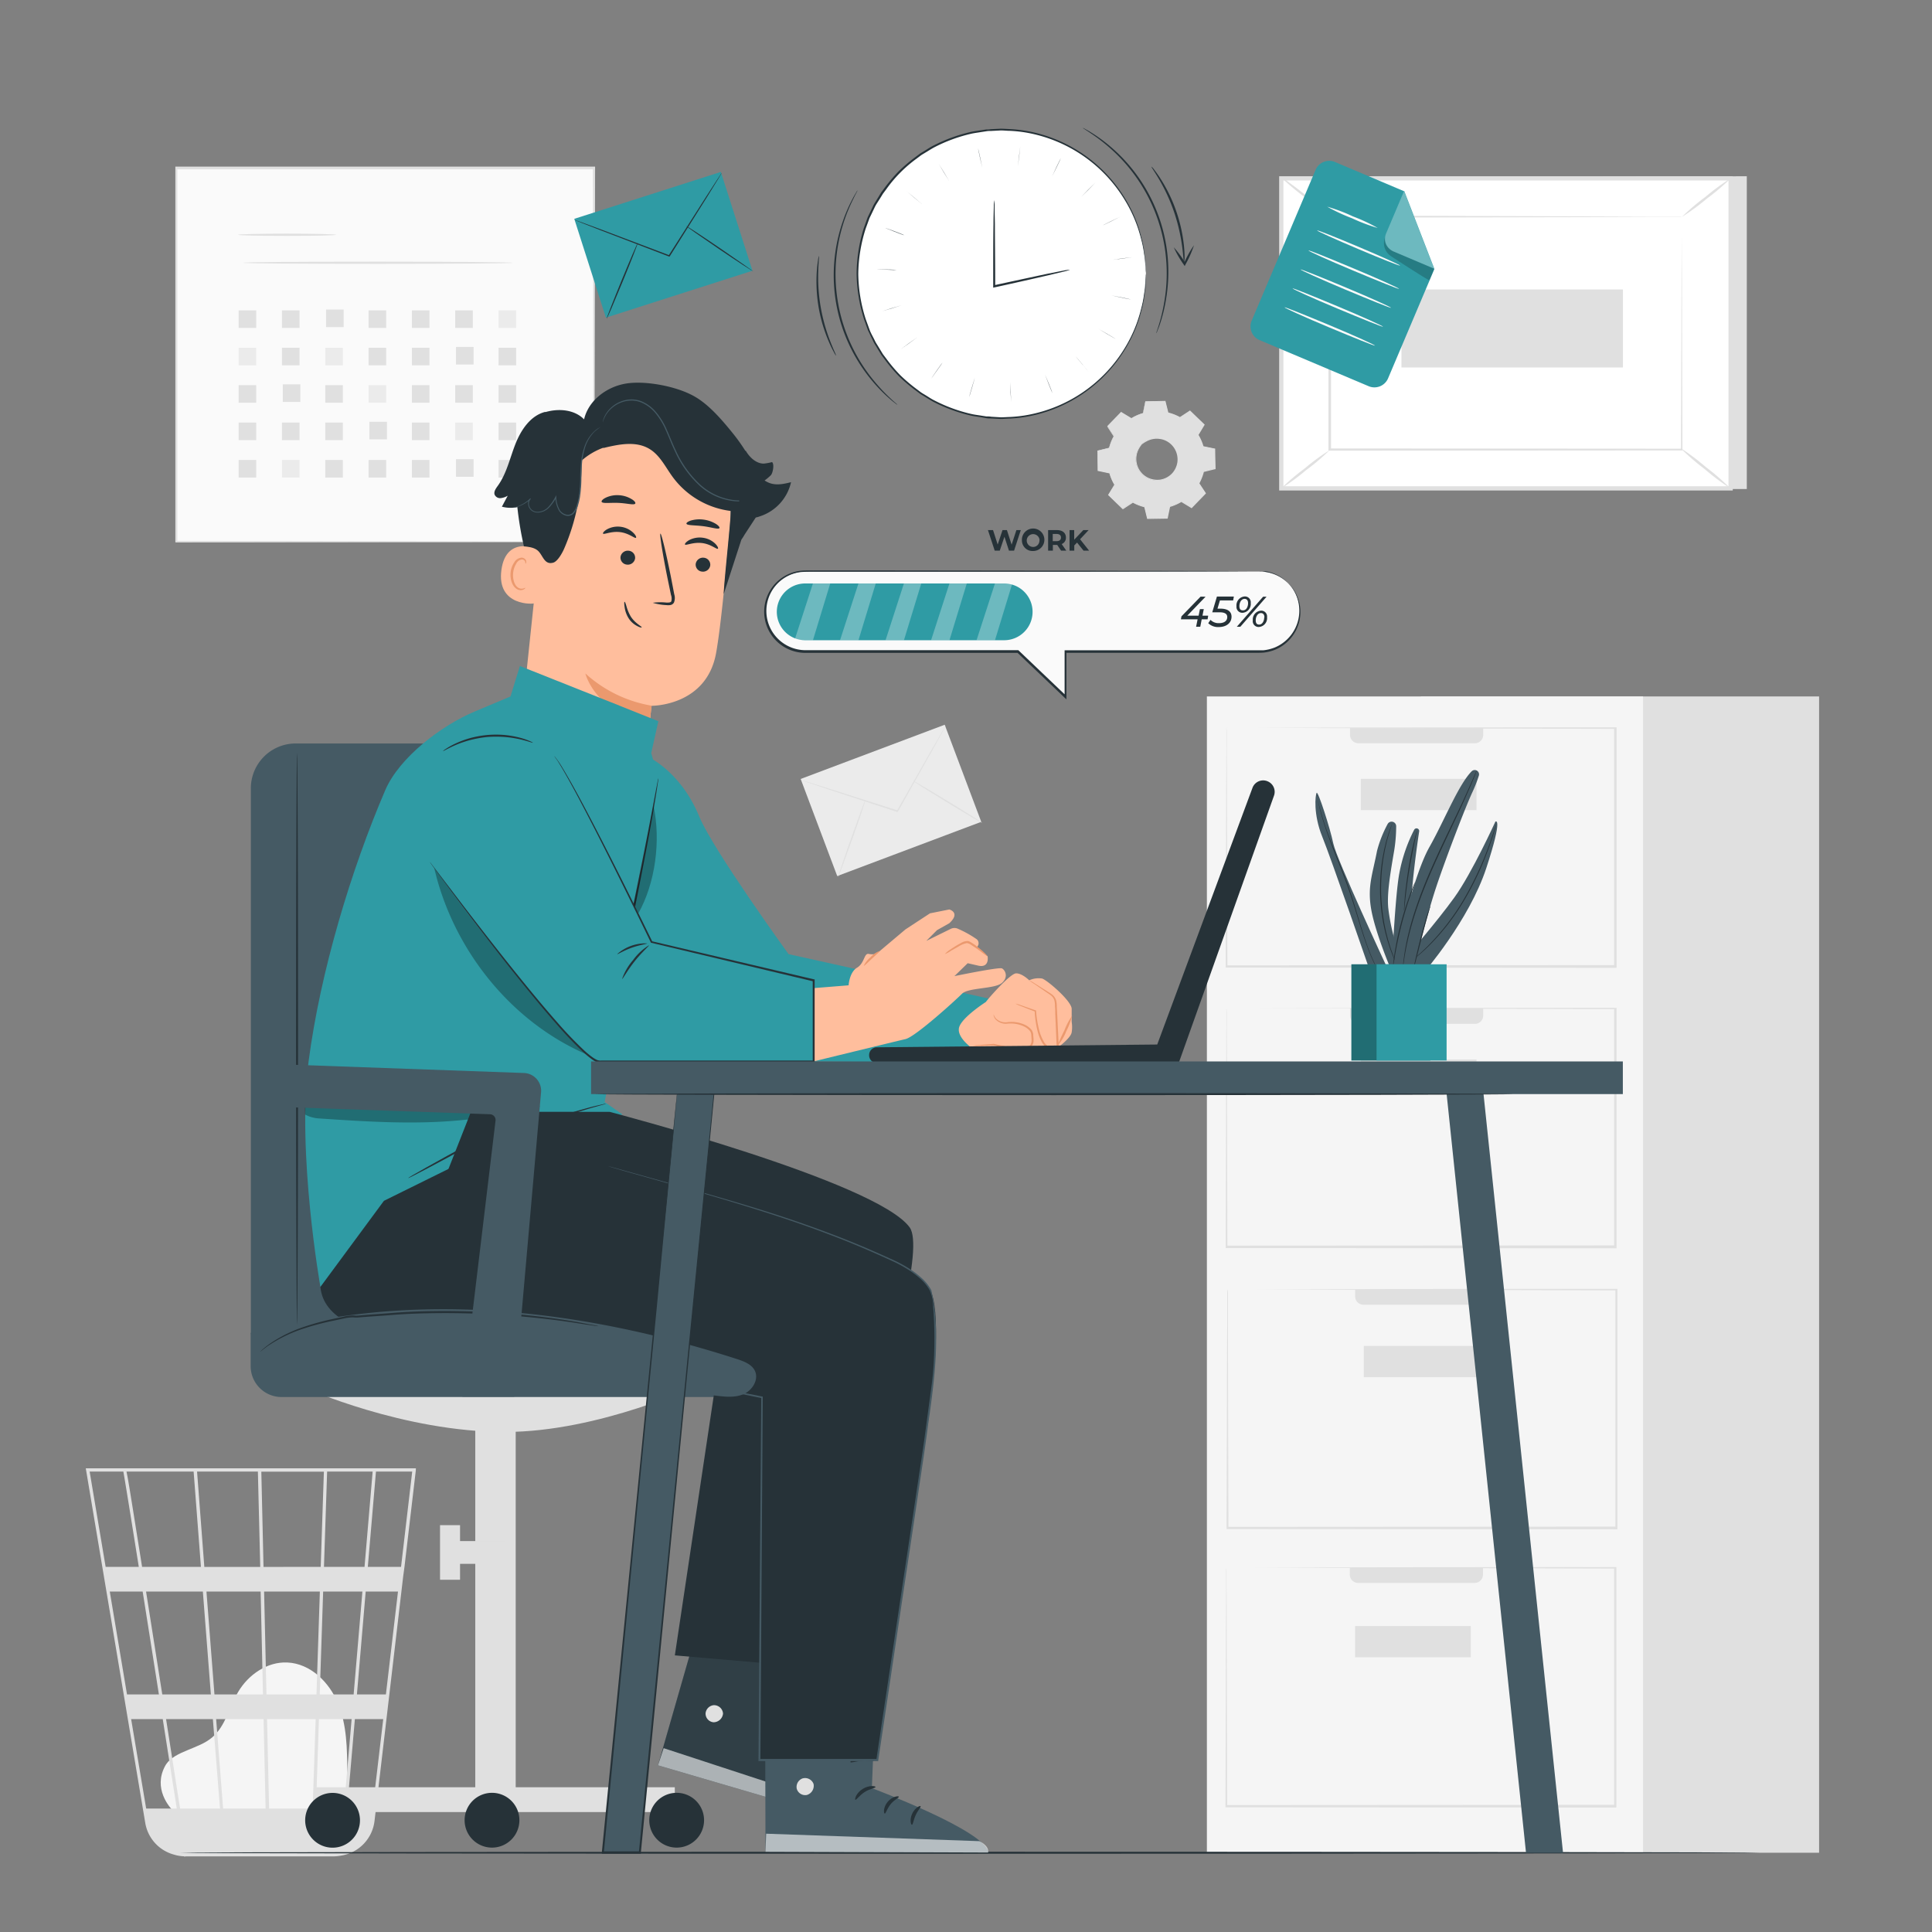 <svg xmlns="http://www.w3.org/2000/svg" viewBox="0 0 500 500"><rect x="0" y="0" width="500" height="500" fill="#808080" stroke="none"/><g id="freepik--background-complete--inject-161"><polygon points="452.07 45.6 452.07 126.56 335.79 126.56 331.6 46.16 452.07 45.6" style="fill:#e0e0e0"></polygon><rect x="349.63" y="28.13" width="80.23" height="116.28" transform="translate(303.47 476.02) rotate(-90)" style="fill:#fff"></rect><path d="M448.44,126.94H331.05V45.61H448.44Zm-116.29-1.1H447.33V46.71H332.15Z" style="fill:#e0e0e0"></path><rect x="344.2" y="56.13" width="91.09" height="60.29" style="fill:#fff"></rect><path d="M435.29,56.13l-.45,0h-1.29l-5,0-18.77.07-65.57.13.26-.26c0,18.42,0,38.83,0,60.28h0l-.28-.29,91.09.06-.23.23c.05-18.35.09-33.39.12-43.87,0-5.23.05-9.32.06-12.13q0-2.07,0-3.18c0-.73,0-1.11,0-1.11s0,.35,0,1.06,0,1.78,0,3.14c0,2.8,0,6.87.06,12.08,0,10.51.07,25.6.12,44v.23h-.23l-91.09.06h-.29v-.29h0c0-21.45,0-41.86,0-60.28v-.26h.27L410,56l18.71.07,4.95,0h1.26Z" style="fill:#e0e0e0"></path><path d="M331.6,45.94a9.65,9.65,0,0,1,2,1.29c1.19.86,2.81,2.08,4.56,3.48s3.29,2.72,4.37,3.72a9.28,9.28,0,0,1,1.67,1.7,80.7,80.7,0,0,1-6.4-5A65.58,65.58,0,0,1,331.6,45.94Z" style="fill:#e0e0e0"></path><path d="M447.89,46.16a57.29,57.29,0,0,1-6.12,5.21,57.39,57.39,0,0,1-6.48,4.76,56.21,56.21,0,0,1,6.12-5.21A57.39,57.39,0,0,1,447.89,46.16Z" style="fill:#e0e0e0"></path><path d="M447.79,126.4l-13-10.51" style="fill:#fff"></path><path d="M434.83,115.89a61.69,61.69,0,0,1,6.66,5,60.75,60.75,0,0,1,6.3,5.48,61.69,61.69,0,0,1-6.66-5A60.75,60.75,0,0,1,434.83,115.89Z" style="fill:#e0e0e0"></path><path d="M331.6,126.39a55.62,55.62,0,0,1,6.06-5.16,54.09,54.09,0,0,1,6.41-4.7,55.08,55.08,0,0,1-6.06,5.15A54.94,54.94,0,0,1,331.6,126.39Z" style="fill:#e0e0e0"></path><rect x="381.26" y="56.35" width="20.19" height="57.32" transform="translate(306.34 476.36) rotate(-90)" style="fill:#e0e0e0"></rect><rect x="367.68" y="180.25" width="103.1" height="299.25" transform="translate(838.46 659.74) rotate(180)" style="fill:#e0e0e0"></rect><rect x="312.35" y="180.25" width="112.88" height="299.25" transform="translate(737.57 659.74) rotate(180)" style="fill:#f5f5f5"></rect><path d="M351.49,405.72h30.16a2.15,2.15,0,0,1,2.15,2.15v1.79a0,0,0,0,1,0,0H349.34a0,0,0,0,1,0,0v-1.79A2.15,2.15,0,0,1,351.49,405.72Z" transform="translate(733.13 815.38) rotate(180)" style="fill:#e0e0e0"></path><path d="M317.33,405.72s0,.36,0,1.08,0,1.81,0,3.21c0,2.85,0,7-.06,12.35,0,10.75-.07,26.21-.12,45.14v.23h.23l100.59.06h.34v-.29c0-21.86,0-42.71,0-61.69v-.26H418l-72.58.06-20.71.05-5.49,0-1.41,0h-.46l.5,0h1.43l5.54,0,20.78.09,72.4.2-.27-.27c0,19,0,39.83,0,61.69l.29-.28h-.06l-100.59.06.22.22c-.05-18.87-.09-34.29-.12-45,0-5.36,0-9.54-.05-12.4,0-1.42,0-2.5,0-3.25S317.33,405.72,317.33,405.72Z" style="fill:#e0e0e0"></path><rect x="350.69" y="420.81" width="29.95" height="8.09" transform="translate(731.33 849.72) rotate(180)" style="fill:#e0e0e0"></rect><path d="M352.85,333.71H383a2.15,2.15,0,0,1,2.15,2.15v1.79a0,0,0,0,1,0,0H350.7a0,0,0,0,1,0,0v-1.79A2.15,2.15,0,0,1,352.85,333.71Z" transform="translate(735.86 671.37) rotate(180)" style="fill:#e0e0e0"></path><path d="M317.61,333.71s0,.36,0,1.08,0,1.82,0,3.21c0,2.85,0,7-.06,12.35,0,10.75-.07,26.21-.12,45.15v.22h.23l100.59.06h.34v-.28c0-21.87,0-42.72,0-61.69v-.27h-.26l-72.58.06-20.71.06-5.49,0-1.41,0h-.46l.5,0,1.43,0,5.54,0,20.78.1,72.4.19-.27-.26c0,19,0,39.82,0,61.69l.29-.29h-.06l-100.59.06.22.23c-.05-18.88-.09-34.29-.12-45,0-5.36,0-9.54,0-12.4,0-1.41,0-2.5,0-3.25S317.61,333.71,317.61,333.71Z" style="fill:#e0e0e0"></path><rect x="352.96" y="348.33" width="29.95" height="8.09" transform="translate(735.86 704.75) rotate(180)" style="fill:#e0e0e0"></rect><path d="M351.54,188.4H381.7a2.15,2.15,0,0,1,2.15,2.15v1.79a0,0,0,0,1,0,0H349.39a0,0,0,0,1,0,0v-1.79A2.15,2.15,0,0,1,351.54,188.4Z" transform="translate(733.24 380.75) rotate(180)" style="fill:#e0e0e0"></path><path d="M317.38,188.4s0,.36,0,1.08,0,1.82,0,3.21c0,2.85,0,7-.05,12.35,0,10.75-.07,26.21-.12,45.15v.22h.22l100.6.07h.34v-.29c0-21.87,0-42.72,0-61.69v-.27H418l-72.57.06-20.72.06-5.49,0-1.4,0h-.47a4.79,4.79,0,0,0,.5,0l1.43,0,5.55,0,20.77.09,72.4.19-.27-.26c0,19,0,39.82,0,61.69l.29-.29h0l-100.6.06.23.23c-.05-18.88-.09-34.29-.12-45,0-5.36-.05-9.54-.06-12.4,0-1.41,0-2.5,0-3.25S317.38,188.4,317.38,188.4Z" style="fill:#e0e0e0"></path><rect x="352.18" y="201.56" width="29.95" height="8.09" transform="translate(734.31 411.22) rotate(180)" style="fill:#e0e0e0"></rect><path d="M351.54,261H381.7a2.15,2.15,0,0,1,2.15,2.15V265a0,0,0,0,1,0,0H349.39a0,0,0,0,1,0,0v-1.79A2.15,2.15,0,0,1,351.54,261Z" transform="translate(733.24 525.98) rotate(180)" style="fill:#e0e0e0"></path><path d="M317.38,261s0,.36,0,1.08,0,1.81,0,3.21c0,2.85,0,7-.05,12.35,0,10.75-.07,26.21-.12,45.14V323h.22l100.6.06h.34v-.29c0-21.86,0-42.71,0-61.69v-.26H418l-72.57.06-20.72,0-5.49,0-1.4,0h-.47l.5,0h1.43l5.55,0,20.77.09,72.4.2-.27-.27c0,19,0,39.83,0,61.69l.29-.28h0l-100.6.06.23.22c-.05-18.87-.09-34.29-.12-45,0-5.36-.05-9.54-.06-12.4,0-1.42,0-2.5,0-3.25S317.38,261,317.38,261Z" style="fill:#e0e0e0"></path><rect x="352.18" y="274.18" width="29.95" height="8.09" transform="translate(734.31 556.45) rotate(180)" style="fill:#e0e0e0"></rect><rect x="45.54" y="43.58" width="108.09" height="96.7" style="fill:#fafafa"></rect><path d="M153.63,140.28s0-.62,0-1.8,0-2.92,0-5.18c0-4.54,0-11.17-.07-19.63,0-16.89-.07-41-.12-70.09l.24.24-108.08,0h0l.29-.29c0,35.18,0,68.28,0,96.7l-.26-.26,78.18.13,22.05.07,5.84,0h1.5l.52,0h-.49l-1.48,0-5.78,0-22,.06-78.34.13h-.25v-.25c0-28.42,0-61.52,0-96.7v-.29h.3l108.08,0h.25v.25c-.06,29.12-.1,53.31-.13,70.25,0,8.43-.05,15-.06,19.57,0,2.24,0,4,0,5.14S153.63,140.28,153.63,140.28Z" style="fill:#e0e0e0"></path><path d="M87,60.76c0,.16-5.69.29-12.71.29s-12.7-.13-12.7-.29,5.68-.29,12.7-.29S87,60.6,87,60.76Z" style="fill:#e0e0e0"></path><path d="M132.79,68c0,.16-15.63.29-34.91.29S63,68.18,63,68s15.63-.29,34.91-.29S132.79,67.86,132.79,68Z" style="fill:#e0e0e0"></path><rect x="61.76" y="80.32" width="4.55" height="4.55" style="fill:#e0e0e0"></rect><rect x="72.97" y="80.32" width="4.55" height="4.55" style="fill:#e0e0e0"></rect><rect x="84.39" y="80.11" width="4.55" height="4.55" style="fill:#e0e0e0"></rect><rect x="95.39" y="80.32" width="4.55" height="4.55" style="fill:#e0e0e0"></rect><rect x="106.6" y="80.32" width="4.55" height="4.55" style="fill:#e0e0e0"></rect><rect x="117.81" y="80.32" width="4.55" height="4.55" style="fill:#e0e0e0"></rect><rect x="129.02" y="80.32" width="4.55" height="4.55" style="fill:#ebebeb"></rect><rect x="61.76" y="90" width="4.55" height="4.55" style="fill:#ebebeb"></rect><rect x="72.97" y="90" width="4.55" height="4.55" style="fill:#e0e0e0"></rect><rect x="84.18" y="90" width="4.55" height="4.55" style="fill:#ebebeb"></rect><rect x="95.39" y="90" width="4.55" height="4.55" style="fill:#e0e0e0"></rect><rect x="106.6" y="90" width="4.55" height="4.55" style="fill:#e0e0e0"></rect><rect x="118.01" y="89.79" width="4.55" height="4.55" style="fill:#e0e0e0"></rect><rect x="129.02" y="90" width="4.55" height="4.55" style="fill:#e0e0e0"></rect><rect x="61.76" y="99.68" width="4.55" height="4.55" style="fill:#e0e0e0"></rect><rect x="73.18" y="99.47" width="4.55" height="4.55" style="fill:#e0e0e0"></rect><rect x="84.18" y="99.68" width="4.55" height="4.55" style="fill:#e0e0e0"></rect><rect x="95.39" y="99.68" width="4.55" height="4.55" style="fill:#ebebeb"></rect><rect x="106.6" y="99.68" width="4.55" height="4.55" style="fill:#e0e0e0"></rect><rect x="117.81" y="99.68" width="4.55" height="4.55" style="fill:#e0e0e0"></rect><rect x="129.02" y="99.68" width="4.55" height="4.55" style="fill:#e0e0e0"></rect><rect x="61.76" y="109.36" width="4.55" height="4.55" style="fill:#e0e0e0"></rect><rect x="72.97" y="109.36" width="4.55" height="4.55" style="fill:#e0e0e0"></rect><rect x="84.18" y="109.36" width="4.55" height="4.55" style="fill:#e0e0e0"></rect><rect x="95.6" y="109.16" width="4.55" height="4.55" style="fill:#e0e0e0"></rect><rect x="106.6" y="109.36" width="4.55" height="4.55" style="fill:#e0e0e0"></rect><rect x="117.81" y="109.36" width="4.55" height="4.55" style="fill:#ebebeb"></rect><rect x="129.02" y="109.36" width="4.55" height="4.55" style="fill:#e0e0e0"></rect><rect x="61.76" y="119.04" width="4.55" height="4.55" style="fill:#e0e0e0"></rect><rect x="72.97" y="119.04" width="4.55" height="4.55" style="fill:#ebebeb"></rect><rect x="84.18" y="119.04" width="4.55" height="4.55" style="fill:#e0e0e0"></rect><rect x="95.39" y="119.04" width="4.55" height="4.55" style="fill:#e0e0e0"></rect><rect x="106.6" y="119.04" width="4.55" height="4.55" style="fill:#e0e0e0"></rect><rect x="118.01" y="118.84" width="4.55" height="4.55" style="fill:#e0e0e0"></rect><rect x="129.02" y="119.04" width="4.55" height="4.55" style="fill:#e0e0e0"></rect><rect x="210.66" y="193.74" width="39.83" height="26.85" transform="translate(-58.2 94.5) rotate(-20.63)" style="fill:#ebebeb"></rect><path d="M244.72,187.84a2.23,2.23,0,0,1-.22.47l-.69,1.3c-.64,1.15-1.53,2.77-2.62,4.75-2.26,4-5.36,9.54-8.78,15.65l-.07.13-.15,0-.34-.11-17.28-5.67-5.23-1.76-1.41-.49a2.56,2.56,0,0,1-.49-.2,4,4,0,0,1,.51.13l1.44.43,5.26,1.65L232,209.64l.34.11-.22.09c3.47-6.09,6.59-11.59,8.88-15.6l2.71-4.7.76-1.27A2.79,2.79,0,0,1,244.72,187.84Z" style="fill:#e0e0e0"></path><path d="M216.9,227c-.09,0,1.41-4.53,3.37-10.05s3.61-10,3.7-9.93-1.41,4.54-3.36,10S217,227,216.9,227Z" style="fill:#e0e0e0"></path><path d="M236.25,202.05c.05-.09,4.11,2.29,9.06,5.3s8.92,5.53,8.87,5.62-4.11-2.29-9.06-5.31S236.2,202.13,236.25,202.05Z" style="fill:#e0e0e0"></path><path d="M292.76,108.25a12.45,12.45,0,0,1,3.05-1.33l.63-3,5.1-.09.74,3a12.21,12.21,0,0,1,3.09,1.22l2.58-1.69,3.67,3.54-1.6,2.64a12.13,12.13,0,0,1,1.33,3l3,.62.09,5.11-3,.73a12.79,12.79,0,0,1-1.21,3.1l1.69,2.57-3.55,3.67-2.63-1.59a12.8,12.8,0,0,1-3.05,1.32l-.63,3-5.1.09-.74-3a12.59,12.59,0,0,1-3.09-1.22l-2.58,1.69-3.67-3.55,1.6-2.63a12.28,12.28,0,0,1-1.33-3.05l-3-.63-.09-5.1,3-.74a12.56,12.56,0,0,1,1.21-3.09l-1.69-2.58,3.55-3.67,2.63,1.6Zm2.72,6.79a5.48,5.48,0,1,0,7.74-.13A5.47,5.47,0,0,0,295.48,115Z" style="fill:#e0e0e0"></path><path d="M295.48,115a4.26,4.26,0,0,1,1-.89,5.54,5.54,0,0,1,8,2.23,5.56,5.56,0,0,1,.53,3.22,5.68,5.68,0,0,1-1.52,3.16,5.62,5.62,0,0,1-3.1,1.63,5.27,5.27,0,0,1-1.68,0,5.39,5.39,0,0,1-1.56-.44,5.67,5.67,0,0,1-2.28-1.88,5.55,5.55,0,0,1-.94-2.4,5.38,5.38,0,0,1,.72-3.6,4.11,4.11,0,0,1,.85-1s-.33.36-.75,1.11a5.45,5.45,0,0,0-.6,3.51,5.31,5.31,0,0,0,.94,2.28,5.42,5.42,0,0,0,2.18,1.77,5.26,5.26,0,0,0,1.47.41,5.07,5.07,0,0,0,1.6,0,5.34,5.34,0,0,0,2.93-1.54,5.42,5.42,0,0,0,1.44-3,5.43,5.43,0,0,0-.49-3,5.41,5.41,0,0,0-1.84-2.13,5.27,5.27,0,0,0-2.31-.85,5.44,5.44,0,0,0-3.48.72C295.83,114.7,295.51,115.07,295.48,115Z" style="fill:#e0e0e0"></path><path d="M292.76,108.25l-.17-.09-.5-.29-2-1.18h.06l-3.52,3.7v-.1l1.7,2.57,0,0,0,0a12.26,12.26,0,0,0-1.19,3.08l0,.06h-.06l-3,.75.08-.11c0,1.6.07,3.31.1,5.1l-.09-.12,3,.62.07,0,0,.07a12.39,12.39,0,0,0,1.32,3l0,.07,0,.07L287,128.22l0-.18,3.68,3.54h-.18l2.57-1.7.08-.05.08.05a12.43,12.43,0,0,0,3.06,1.2l.09,0,0,.09.73,3-.15-.11,5.1-.09-.15.12c.2-1,.42-2,.63-3l0-.09.09,0a11.86,11.86,0,0,0,3-1.31h0l.09,0,.08,0,2.63,1.6-.19,0,3.54-3.67v.19c-.57-.87-1.14-1.73-1.69-2.58l-.05-.08,0-.08a12.35,12.35,0,0,0,1.21-3.06l0-.09.09,0,3-.73-.11.15q0-2.61-.09-5.1l.12.14-3-.64h-.08l0-.09a12.29,12.29,0,0,0-1.3-3l0-.07,0-.07,1.6-2.64,0,.16-3.66-3.55.15,0-2.58,1.68-.06,0-.06,0a12.54,12.54,0,0,0-3.07-1.21l-.06,0v-.06c-.26-1.09-.5-2.07-.73-3l.1.07-5.11.06.07,0c-.26,1.2-.47,2.19-.65,3v0h0a12.2,12.2,0,0,0-2.33.9l-.55.28-.19.1a.8.8,0,0,1,.17-.12l.54-.31a12.29,12.29,0,0,1,2.33-.95l0,0c.16-.82.36-1.81.6-3v-.06h.06l5.1-.11h.08v.07c.23.93.48,1.91.75,3l-.08-.07a12.58,12.58,0,0,1,3.13,1.22h-.12l2.58-1.69.08-.06.07.07,3.67,3.54.08.07-.06.09-1.59,2.64v-.14a12.34,12.34,0,0,1,1.34,3.08l-.1-.1,3,.62.11,0v.11c0,1.66.07,3.36.1,5.1v.12l-.12,0-3,.74.11-.11a12.66,12.66,0,0,1-1.23,3.13V125l1.7,2.58.06.1-.08.09-3.55,3.67-.08.09-.11-.06-2.64-1.6h.16a12.42,12.42,0,0,1-3.08,1.34l.11-.12c-.22,1-.43,2.07-.63,3l0,.13h-.12l-5.1.08h-.12l0-.12c-.26-1-.51-2.06-.74-3l.11.11a13,13,0,0,1-3.13-1.23h.16l-2.58,1.69-.1.06-.08-.08-3.67-3.55-.08-.07.06-.1c.56-.92,1.1-1.82,1.6-2.63v.14a12.49,12.49,0,0,1-1.33-3.09l.09.09-3-.63-.1,0v-.1c0-1.79-.06-3.49-.08-5.1v-.09l.08,0,3-.73L287,116a12.61,12.61,0,0,1,1.23-3.12v.1c-.61-.93-1.17-1.8-1.68-2.59l0,0,0,0,3.56-3.65,0,0,0,0,2,1.2.49.32C292.71,108.2,292.76,108.24,292.76,108.25Z" style="fill:#e0e0e0"></path><path d="M45.5,469.32c-1.83-1.56-5.9-6.53-2.76-12.3,1.15-2.11,3.6-3.16,5.81-4.09s4.54-1.74,6.37-3.3c3.46-2.94,4.41-7.82,6.7-11.74,2.64-4.5,7.55-7.88,12.74-7.64,6,.27,10.9,5.13,13.15,10.66s2.33,11.68,2.37,17.66c0,3.31-.12,7-2.55,9.27-2.23,2.06-5.6,2.08-8.63,2l-32.49-1" style="fill:#f5f5f5"></path><path d="M107.63,380H22.2l15.39,91.76a10.23,10.23,0,0,0,7.29,8.17l.3.09c.25.06.5.15.76.19a10,10,0,0,0,1.74.2v.09l.42-.07H86.19a11,11,0,0,0,2.09-.2,10.3,10.3,0,0,0,8.65-9L104.34,408l.34-2.52h0l2.94-25ZM91.52,438.52H82.75l.88-26.63H93.79Zm3.12-26.63H103l-3.13,26.63H92.37Zm-25,56.16-.53-23.14H81.69l-.77,23.14ZM55.94,444.91H68.21l.53,23.14h-11Zm1,23.14H46.61c-1-6.25-2.25-14.37-3.63-23.14H55.09Zm-1.44-29.53-2.07-26.63H67.45l.61,26.63Zm13.46,0-.61-26.63H82.78l-.88,26.63Zm-.76-33-.57-24.66H83.82L83,405.5Zm-.85,0H52.88L51,380.84H66.74ZM52,405.5H36.77c-.54-3.4-1.05-6.63-1.52-9.53-1.59-10-2.19-13.72-2.52-15.13H50.11Zm.5,6.39,2.07,26.63H42c-.43-2.7-.86-5.43-1.29-8.17l-2.91-18.46ZM41.12,438.52H32.87l-4.46-26.63h8.51C38.22,420.12,39.67,429.28,41.12,438.52Zm1,6.39c1.26,8,2.49,15.9,3.63,23.14H37.83l-3.89-23.14Zm39.65,23.14.77-23.14H91l-2,23.14Zm2.07-62.55.82-24.66H96.44l-2.1,24.66ZM31.92,380.84c.34,1.78,1.9,11.49,4,24.66H27.34L23.2,380.84Zm64.53,87.21H89.84l2-23.14h7.34Zm7.34-62.55h-8.6l2.11-24.66h9.38Z" style="fill:#e0e0e0"></path></g><g id="freepik--Floor--inject-161"><path d="M455.5,479.49c0,.15-91.56.26-204.49.26s-204.51-.11-204.51-.26,91.54-.26,204.51-.26S455.5,479.35,455.5,479.49Z" style="fill:#263238"></path></g><g id="freepik--Plant--inject-161"><path d="M368.39,251.83s11.81-13.59,16.27-27.19,2.34-12,2.34-12-6,13.2-10.58,19.58-12.71,15.74-12.71,15.74Z" style="fill:#455a64"></path><path d="M366,214.72a.69.69,0,0,1,1.28.44c-.72,4.78-2.28,16-2.22,23.25.08,9.44,0,13.09,0,13.09h-4.92s.88-19.52,2-25.47A40.92,40.92,0,0,1,366,214.72Z" style="fill:#455a64"></path><path d="M363.36,249.92a52,52,0,0,1-4.05-14.68c-.4-3.48.32-8.18,1.39-14.44a39.85,39.85,0,0,0,.63-7,1.18,1.18,0,0,0-2.21-.55,31,31,0,0,0-2.74,6.94c-1.19,6.19-2.54,9.28-1.51,15.16s4.84,14.91,4.84,14.91Z" style="fill:#455a64"></path><path d="M358.93,250.31s-13-27.87-13.87-32-3.95-13.67-4.31-13.13-.9,5.58,1.44,11.33,12.31,34.65,12.31,34.65h4.43" style="fill:#455a64"></path><path d="M364.78,249.07s.13-.08.36-.25.58-.42,1-.77a46.41,46.41,0,0,0,3.48-3.08A58.5,58.5,0,0,0,379,232.9,79.09,79.09,0,0,0,385.46,219c.66-1.85,1.13-3.36,1.44-4.42.16-.52.27-.93.34-1.21a2,2,0,0,0,.1-.43s-.06.14-.15.41l-.39,1.2c-.34,1-.85,2.55-1.52,4.39a84.22,84.22,0,0,1-6.48,13.83,60.52,60.52,0,0,1-9.31,12.08c-1.38,1.38-2.57,2.43-3.41,3.14l-1,.8A2.35,2.35,0,0,0,364.78,249.07Z" style="fill:#263238"></path><path d="M363.36,235.7a4.75,4.75,0,0,0,.12-.82c.06-.58.14-1.33.23-2.24.21-1.88.53-4.48,1-7.34s1-5.43,1.37-7.28l.47-2.2a4.35,4.35,0,0,0,.14-.81,7.46,7.46,0,0,0-.25.79c-.14.51-.33,1.25-.56,2.18-.44,1.84-1,4.41-1.44,7.28s-.75,5.47-.91,7.36c-.08.95-.13,1.72-.15,2.25A4.1,4.1,0,0,0,363.36,235.7Z" style="fill:#263238"></path><path d="M360.32,213.08a2.19,2.19,0,0,0-.15.35l-.39,1c-.17.45-.37,1-.56,1.66s-.44,1.39-.63,2.23c-.1.42-.21.86-.32,1.31s-.18.94-.28,1.44c-.22,1-.35,2.06-.5,3.18a50,50,0,0,0-.31,7.39A51.84,51.84,0,0,0,358,239c.24,1.11.45,2.17.73,3.14.14.49.25,1,.39,1.41l.41,1.29c.25.82.55,1.54.79,2.18s.47,1.18.68,1.61l.46,1a2,2,0,0,0,.18.34s0-.13-.13-.37-.24-.6-.42-1-.4-1-.62-1.63-.52-1.36-.75-2.18l-.4-1.29c-.13-.44-.24-.92-.37-1.41-.27-1-.47-2-.7-3.13a56.31,56.31,0,0,1-.81-7.31,54,54,0,0,1,.29-7.35c.15-1.12.27-2.19.47-3.17.1-.5.17-1,.27-1.43s.21-.9.3-1.31c.18-.84.41-1.58.59-2.24s.36-1.21.51-1.67l.34-1.05A1.52,1.52,0,0,0,360.32,213.08Z" style="fill:#263238"></path><path d="M340.9,205.74s0,0,0,.13l0,.36c.06.32.13.79.26,1.39.25,1.2.67,2.92,1.32,5s1.53,4.54,2.58,7.24,2.26,5.64,3.41,8.77,2.07,6.17,2.92,8.94,1.63,5.25,2.4,7.31a47,47,0,0,0,2,4.76c.26.55.5,1,.66,1.25l.18.32a.51.51,0,0,0,.07.1.67.67,0,0,0-.05-.12l-.15-.33c-.14-.29-.36-.71-.61-1.26a50.17,50.17,0,0,1-2-4.79c-.75-2.06-1.52-4.54-2.35-7.31s-1.73-5.83-2.9-9-2.38-6.07-3.43-8.76-2-5.13-2.64-7.21-1.11-3.8-1.4-5c-.14-.59-.23-1.06-.3-1.37l-.09-.36Z" style="fill:#263238"></path><path d="M380.89,199.59a1.12,1.12,0,0,1,1.84,1.14,34.45,34.45,0,0,1-1.63,4.19c-1.79,3.79-7,17.38-9.48,24.85s-5.9,21.39-5.9,21.39l-5.24-.85s4.79-22.88,9.47-31.13C373.71,212.55,377.47,203,380.89,199.59Z" style="fill:#455a64"></path><path d="M370.19,234.44a3,3,0,0,0-.27.62c-.15.41-.36,1-.6,1.76-.48,1.49-1.07,3.58-1.67,5.9s-1.09,4.42-1.43,5.95c-.16.73-.29,1.33-.39,1.82a3,3,0,0,0-.11.67,3,3,0,0,0,.21-.65c.13-.47.29-1.08.48-1.79l1.51-5.93c.59-2.32,1.15-4.41,1.59-5.91.2-.71.38-1.31.51-1.78A2.92,2.92,0,0,0,370.19,234.44Z" style="fill:#263238"></path><path d="M363.09,250.74l0-.14.06-.41c.05-.37.1-.9.21-1.59.19-1.38.54-3.36,1.1-5.77a82,82,0,0,1,2.45-8.37c1.07-3.1,2.42-6.45,3.95-9.92,3.08-6.93,6.15-13.07,8.17-17.62,1-2.26,1.82-4.11,2.34-5.4.26-.65.45-1.15.59-1.49.06-.16.1-.29.14-.39s.05-.14,0-.14l-.06.13c-.05.1-.1.22-.17.38-.16.35-.37.84-.64,1.46-.55,1.28-1.37,3.12-2.41,5.37-2.07,4.52-5.17,10.65-8.26,17.59-1.53,3.47-2.87,6.83-3.93,9.95a76.23,76.23,0,0,0-2.4,8.4,58.54,58.54,0,0,0-1,5.81c-.09.68-.12,1.23-.16,1.59l0,.41Q363.08,250.74,363.09,250.74Z" style="fill:#263238"></path><path d="M360.48,250.31a5.43,5.43,0,0,0,.18-.88c.1-.61.24-1.42.41-2.4.36-2,.91-4.83,1.7-7.87s1.67-5.75,2.35-7.69c.33-.94.61-1.71.82-2.3a5.53,5.53,0,0,0,.27-.85,6.05,6.05,0,0,0-.37.81c-.23.53-.55,1.3-.91,2.27a79.31,79.31,0,0,0-2.43,7.69c-.79,3-1.31,5.86-1.63,7.9-.15,1-.26,1.85-.32,2.43A5.82,5.82,0,0,0,360.48,250.31Z" style="fill:#263238"></path><rect x="349.74" y="249.56" width="20.43" height="24.9" transform="translate(719.91 524.02) rotate(180)" style="fill:#2F9BA4"></rect><g style="opacity:0.3"><rect x="349.74" y="249.56" width="20.43" height="24.9" transform="translate(719.91 524.02) rotate(180)"></rect></g><rect x="356.26" y="249.56" width="18.13" height="24.9" transform="translate(730.64 524.02) rotate(180)" style="fill:#2F9BA4"></rect></g><g id="freepik--Mail--inject-161"><rect x="151.77" y="49.91" width="39.83" height="26.85" transform="translate(-11.14 55.37) rotate(-17.75)" style="fill:#2F9BA4"></rect><path d="M186.78,44.74a2.9,2.9,0,0,1-.25.46c-.19.32-.44.74-.76,1.26l-2.85,4.62-9.55,15.19-.08.12-.14,0-.33-.13-17-6.52-5.13-2-1.39-.56a2.94,2.94,0,0,1-.48-.22,2.72,2.72,0,0,1,.5.15l1.42.5,5.17,1.91,17,6.43.34.12-.22.08,9.65-15.14c1.23-1.9,2.23-3.45,2.95-4.55l.81-1.23A3.28,3.28,0,0,1,186.78,44.74Z" style="fill:#263238"></path><path d="M157,82.46c-.09,0,1.64-4.46,3.86-9.87s4.11-9.77,4.2-9.73-1.63,4.46-3.86,9.87S157.12,82.5,157,82.46Z" style="fill:#263238"></path><path d="M177.6,58.5c.06-.08,4,2.5,8.78,5.76s8.64,6,8.58,6-4-2.49-8.78-5.75S177.54,58.59,177.6,58.5Z" style="fill:#263238"></path></g><g id="freepik--Document--inject-161"><path d="M354.16,99.93,325.93,88a3.84,3.84,0,0,1-2-5l16.56-39.08a3.83,3.83,0,0,1,5-2l17.91,7.58,7.8,20.16-12,28.33A3.84,3.84,0,0,1,354.16,99.93Z" style="fill:#2F9BA4"></path><path d="M363.39,49.4l-4.66,11a3.56,3.56,0,0,0,1.89,4.68l10.57,4.48Z" style="fill:#2F9BA4"></path><g style="opacity:0.2"><path d="M358.46,61.43a4,4,0,0,0,1.4,4.77,3.55,3.55,0,0,0,.31.23c1.28.83,9.68,6.3,9.77,6.09l1.25-3-10.57-4.48S358,63.87,358.46,61.43Z"></path></g><g style="opacity:0.3"><path d="M363.39,49.4l-4.66,11a3.56,3.56,0,0,0,1.89,4.68l10.57,4.48Z" style="fill:#fff"></path></g><path d="M356.55,59a45.47,45.47,0,0,1-6.64-2.51,47,47,0,0,1-6.43-3,44,44,0,0,1,6.65,2.51A45.13,45.13,0,0,1,356.55,59Z" style="fill:#fafafa"></path><path d="M362.35,68.74c-.06.14-4.92-1.78-10.86-4.3s-10.7-4.66-10.64-4.81,4.92,1.79,10.86,4.3S362.41,68.6,362.35,68.74Z" style="fill:#fafafa"></path><path d="M362.09,74.76c-.06.14-5.36-2-11.83-4.71S338.59,65,338.65,64.83s5.35,2,11.83,4.71S362.15,74.61,362.09,74.76Z" style="fill:#fafafa"></path><path d="M360,79.66c-.06.14-5.35-2-11.82-4.71s-11.67-5.08-11.62-5.22,5.36,2,11.83,4.71S360.07,79.51,360,79.66Z" style="fill:#fafafa"></path><path d="M357.94,84.55c-.06.15-5.36-2-11.83-4.7s-11.67-5.08-11.61-5.22,5.35,2,11.83,4.71S358,84.41,357.94,84.55Z" style="fill:#fafafa"></path><path d="M355.86,89.45c-.06.15-5.36-2-11.83-4.7s-11.67-5.08-11.61-5.22,5.36,2,11.83,4.7S355.92,89.31,355.86,89.45Z" style="fill:#fafafa"></path></g><g id="freepik--Clock--inject-161"><circle cx="259.22" cy="70.87" r="37.35" style="fill:#fff"></circle><path d="M296.57,70.87s0-.2-.06-.6-.07-1-.12-1.78c0-.39-.05-.82-.08-1.3s-.15-1-.23-1.56a27.37,27.37,0,0,0-.78-3.85,35.7,35.7,0,0,0-4.14-9.91A37.32,37.32,0,0,0,266.07,34.4a34.15,34.15,0,0,0-4.69-.54c-.8,0-1.61-.11-2.42-.1l-2.46.13c-.41,0-.83,0-1.24.08l-1.24.19c-.82.14-1.66.24-2.49.41a40.32,40.32,0,0,0-9.79,3.58c-.78.42-1.53.92-2.31,1.38-.38.24-.78.45-1.15.72l-1.09.82A34.36,34.36,0,0,0,229.35,49l-.85,1.14-.75,1.22L227,52.54a9.65,9.65,0,0,0-.7,1.26c-.41.87-.83,1.74-1.26,2.62l-1,2.74a39.88,39.88,0,0,0-1.92,11.71,39.82,39.82,0,0,0,1.92,11.7c.33.92.67,1.84,1,2.75s.84,1.75,1.26,2.61A9.11,9.11,0,0,0,227,89.2l.75,1.23.74,1.22.86,1.14a40.63,40.63,0,0,0,3.63,4.3,41.73,41.73,0,0,0,4.21,3.58l1.09.82c.37.27.77.48,1.15.72.78.46,1.53,1,2.31,1.38a40.32,40.32,0,0,0,9.79,3.58c.83.18,1.67.27,2.5.41l1.23.19c.42,0,.83,0,1.24.08L259,108c.81,0,1.62-.07,2.42-.09a34.15,34.15,0,0,0,4.69-.55,37.26,37.26,0,0,0,25.09-17.47A35.7,35.7,0,0,0,295.3,80a27.37,27.37,0,0,0,.78-3.85c.08-.56.18-1.08.23-1.56s.06-.91.08-1.3q.08-1.16.12-1.77c0-.4.06-.61.06-.61s0,.21,0,.61,0,1-.06,1.77c0,.4,0,.83-.06,1.32s-.13,1-.21,1.56A27,27,0,0,1,295.5,80a35.65,35.65,0,0,1-4.09,10,37.52,37.52,0,0,1-25.26,17.76,35.07,35.07,0,0,1-4.74.56c-.81,0-1.63.11-2.45.1l-2.49-.12c-.42,0-.84,0-1.26-.08L254,108c-.84-.14-1.69-.23-2.53-.41a38.05,38.05,0,0,1-5-1.46,39.24,39.24,0,0,1-4.91-2.14c-.79-.43-1.56-.93-2.34-1.4-.39-.25-.8-.46-1.17-.73l-1.1-.83a42.81,42.81,0,0,1-4.27-3.62,41.85,41.85,0,0,1-3.69-4.36l-.87-1.15-.76-1.24-.75-1.25a8.87,8.87,0,0,1-.71-1.28c-.42-.88-.85-1.76-1.27-2.65l-1-2.79a40.51,40.51,0,0,1-1.94-11.86A40.31,40.31,0,0,1,223.56,59l1-2.78,1.28-2.66a9.37,9.37,0,0,1,.7-1.28l.76-1.24.75-1.24.87-1.16a42.8,42.8,0,0,1,3.69-4.35,42.81,42.81,0,0,1,4.27-3.62l1.1-.83c.37-.27.78-.48,1.17-.73.78-.46,1.55-1,2.34-1.39a41,41,0,0,1,9.92-3.61c.84-.17,1.69-.27,2.53-.41l1.25-.19c.42,0,.84,0,1.26-.08l2.49-.12c.82,0,1.63.07,2.44.1a36.7,36.7,0,0,1,4.75.56,37.52,37.52,0,0,1,25.26,17.76,35.65,35.65,0,0,1,4.09,10,27,27,0,0,1,.73,3.88c.08.57.17,1.09.21,1.57l.06,1.31c0,.77.05,1.36.06,1.78S296.57,70.87,296.57,70.87Z" style="fill:#263238"></path><path d="M276.93,69.82a10.66,10.66,0,0,1-1.5.43l-4.17,1c-3.53.82-8.43,1.93-13.91,3.13l-.31.07V73c0-5.85,0-11.15.07-15,0-1.84.07-3.37.09-4.54a9.55,9.55,0,0,1,.1-1.66,11,11,0,0,1,.1,1.66c0,1.17.05,2.7.08,4.54,0,3.84.08,9.14.08,15v1.09l-.32-.26c5.48-1.19,10.39-2.24,13.94-3l4.2-.83A8.42,8.42,0,0,1,276.93,69.82Z" style="fill:#263238"></path><path d="M299.24,86.27a3.15,3.15,0,0,1,.17-.61c.11-.39.34-1,.54-1.7a44.7,44.7,0,0,0,1.46-6.41,43.16,43.16,0,0,0-14-39.1,45.42,45.42,0,0,0-5.18-4c-.64-.45-1.17-.75-1.5-1a3.86,3.86,0,0,1-.52-.36,2.08,2.08,0,0,1,.57.27c.35.2.9.47,1.56.9a39.63,39.63,0,0,1,5.32,3.92,42.54,42.54,0,0,1,14.08,39.44A40.14,40.14,0,0,1,300.15,84c-.24.74-.5,1.3-.64,1.68A2.84,2.84,0,0,1,299.24,86.27Z" style="fill:#263238"></path><path d="M306.4,67.89c-.08,0-.13-1.49-.43-3.87a47.7,47.7,0,0,0-2.1-9.1A46.83,46.83,0,0,0,300,46.45c-1.22-2.07-2.1-3.27-2-3.32a3.68,3.68,0,0,1,.7.78c.41.54,1,1.33,1.64,2.34a39.49,39.49,0,0,1,4.1,8.5,39.92,39.92,0,0,1,2,9.23c.11,1.2.14,2.18.14,2.86A3.41,3.41,0,0,1,306.4,67.89Z" style="fill:#263238"></path><path d="M221.93,49.24a2.54,2.54,0,0,1-.25.57c-.18.37-.49.89-.81,1.6A43.38,43.38,0,0,0,226,98.33a46.32,46.32,0,0,0,4.48,4.8c.56.54,1,.92,1.33,1.2a4.25,4.25,0,0,1,.45.44,2.54,2.54,0,0,1-.52-.36c-.32-.25-.81-.61-1.39-1.13a40.22,40.22,0,0,1-4.63-4.72,42.5,42.5,0,0,1-7.63-41.18,39.37,39.37,0,0,1,2.63-6.06c.35-.7.69-1.21.89-1.56A3.68,3.68,0,0,1,221.93,49.24Z" style="fill:#263238"></path><path d="M211.94,66.25c.09,0-.1,1.49-.18,3.89a46,46,0,0,0,.63,9.31,46.5,46.5,0,0,0,2.52,9c.87,2.23,1.55,3.56,1.47,3.6a4,4,0,0,1-.56-.89c-.33-.59-.77-1.46-1.25-2.57a39.43,39.43,0,0,1-2.7-9,40,40,0,0,1-.48-9.42c.09-1.21.21-2.18.32-2.85A4.06,4.06,0,0,1,211.94,66.25Z" style="fill:#263238"></path><path d="M290.14,77c-1.41-.29-2.55-.54-2.55-.55s1.15.21,2.56.5,2.55.53,2.54.54S291.54,77.33,290.14,77Z" style="fill:#263238"></path><path d="M286.52,86.45c-1.24-.73-2.24-1.33-2.24-1.34s1,.57,2.26,1.3,2.24,1.33,2.23,1.34S287.75,87.18,286.52,86.45Z" style="fill:#263238"></path><path d="M280,94.17c-.94-1.1-1.69-2-1.68-2s.78.87,1.71,2,1.69,2,1.67,2S281,95.26,280,94.17Z" style="fill:#263238"></path><path d="M271.39,99.37c-.53-1.34-.95-2.43-.94-2.43s.45,1.07,1,2.41.95,2.42.93,2.43S271.92,100.7,271.39,99.37Z" style="fill:#263238"></path><path d="M261.53,101.48c-.06-1.44-.1-2.6-.09-2.6s.08,1.16.14,2.6.11,2.6.1,2.6S261.6,102.92,261.53,101.48Z" style="fill:#263238"></path><path d="M251.52,100.27c.4-1.38.73-2.49.75-2.49s-.3,1.13-.7,2.51-.74,2.49-.76,2.49S251.11,101.65,251.52,100.27Z" style="fill:#263238"></path><path d="M242.43,95.89c.83-1.18,1.51-2.12,1.53-2.11s-.66,1-1.49,2.14S241,98,241,98,241.6,97.06,242.43,95.89Z" style="fill:#263238"></path><path d="M235.28,88.79c1.16-.85,2.11-1.52,2.12-1.51s-.93.7-2.1,1.55-2.11,1.51-2.12,1.5S234.11,89.63,235.28,88.79Z" style="fill:#263238"></path><path d="M230.8,79.75c1.38-.42,2.5-.75,2.5-.74s-1.11.37-2.49.79-2.49.74-2.49.73S229.43,80.17,230.8,79.75Z" style="fill:#263238"></path><path d="M229.51,69.75c1.44,0,2.6.1,2.6.12s-1.17,0-2.6-.07-2.61-.11-2.6-.12S228.07,69.69,229.51,69.75Z" style="fill:#263238"></path><path d="M231.53,59.86c1.35.52,2.43.94,2.43,1s-1.1-.4-2.45-.91-2.42-.94-2.42-.95S230.19,59.35,231.53,59.86Z" style="fill:#263238"></path><path d="M236.66,51.17c1.1.93,2,1.69,2,1.7s-.91-.73-2-1.66-2-1.68-2-1.69S235.55,50.25,236.66,51.17Z" style="fill:#263238"></path><path d="M244.32,44.63c.74,1.23,1.34,2.23,1.33,2.24s-.63-1-1.37-2.22-1.34-2.23-1.33-2.24S243.58,43.4,244.32,44.63Z" style="fill:#263238"></path><path d="M253.69,40.91c.3,1.41.54,2.55.53,2.55s-.27-1.13-.58-2.54-.54-2.54-.52-2.55S253.39,39.51,253.69,40.91Z" style="fill:#263238"></path><path d="M263.76,40.45c-.17,1.43-.32,2.58-.33,2.58s.11-1.16.29-2.59.32-2.58.33-2.58S263.94,39,263.76,40.45Z" style="fill:#263238"></path><path d="M273.45,43.28c-.62,1.29-1.14,2.34-1.15,2.33s.48-1.06,1.1-2.36,1.14-2.34,1.16-2.33S274.07,42,273.45,43.28Z" style="fill:#263238"></path><path d="M281.68,49.1c-1,1-1.84,1.84-1.85,1.83s.81-.85,1.82-1.87,1.84-1.84,1.85-1.83S282.7,48.08,281.68,49.1Z" style="fill:#263238"></path><path d="M287.58,57.27c-1.29.64-2.34,1.15-2.34,1.14s1-.54,2.32-1.18,2.34-1.15,2.34-1.14S288.87,56.63,287.58,57.27Z" style="fill:#263238"></path><path d="M290.52,66.92l-2.59.31s1.15-.18,2.58-.36,2.58-.33,2.58-.32S291.94,66.73,290.52,66.92Z" style="fill:#263238"></path><path d="M309,63.47a27.57,27.57,0,0,1-2.14,4.87l-.06.11-.2.41-.25-.38A26.12,26.12,0,0,1,303.77,64a26.62,26.62,0,0,1,3.06,4.18l-.45,0,.06-.12A27.13,27.13,0,0,1,309,63.47Z" style="fill:#263238"></path></g><g id="freepik--Progress--inject-161"><path d="M326,147.92H208.47a10.41,10.41,0,1,0,0,20.82h55l12.31,11.73V168.74H326a10.41,10.41,0,1,0,0-20.82Z" style="fill:#fafafa"></path><path d="M326,147.92h.38a8.35,8.35,0,0,1,1.14.09,10.25,10.25,0,0,1,4.17,1.53,10.48,10.48,0,0,1,2.85,15,10.61,10.61,0,0,1-4.48,3.58,11.65,11.65,0,0,1-3,.77c-1.07.08-2.13.05-3.23.06l-14.16,0-33.91,0,.23-.23c0,3.68,0,7.66,0,11.73V181l-.4-.38-12.32-11.73.17.07-46.74,0h-8.16a10.66,10.66,0,0,1-1.41-21.24c1.3-.14,2.55-.07,3.81-.09h18.3l50.36.06,34,.08,9.23.05,2.4,0c.54,0,.82,0,.82,0l-.82,0-2.4,0-9.23.05-34,.09-50.36,0h-18.3c-1.25,0-2.53,0-3.74.09a10.1,10.1,0,0,0-6.44,3.47,10.16,10.16,0,0,0,7.78,16.75h8.16l46.74,0h.1l.07.06,12.31,11.74-.4.17c0-4.07,0-8.05,0-11.73v-.22h.22l33.91,0,14.16,0c1.09,0,2.17,0,3.2,0a11.34,11.34,0,0,0,2.93-.73,10.33,10.33,0,0,0-2.43-19.73C326.52,147.93,326,148,326,147.92Z" style="fill:#263238"></path><path d="M259.87,165.69H208.4a7.35,7.35,0,0,1-7.36-7.36h0A7.35,7.35,0,0,1,208.4,151h51.47a7.35,7.35,0,0,1,7.36,7.35h0A7.35,7.35,0,0,1,259.87,165.69Z" style="fill:#2F9BA4"></path><path d="M264.18,137.19l-1.74,5.32h-1.32l-1.17-3.6-1.21,3.6h-1.31l-1.75-5.32H257l1.2,3.74,1.25-3.74h1.14l1.22,3.77,1.23-3.77Z" style="fill:#263238"></path><path d="M264.47,139.85a2.91,2.91,0,1,1,2.91,2.75A2.75,2.75,0,0,1,264.47,139.85Zm4.57,0a1.66,1.66,0,1,0-1.66,1.7A1.62,1.62,0,0,0,269,139.85Z" style="fill:#263238"></path><path d="M274.61,142.51l-1-1.48h-1.13v1.48h-1.23v-5.32h2.3c1.42,0,2.31.74,2.31,1.93a1.72,1.72,0,0,1-1.1,1.68l1.2,1.71Zm-1.16-4.32h-1v1.86h1c.75,0,1.13-.35,1.13-.93S274.2,138.19,273.45,138.19Z" style="fill:#263238"></path><path d="M278.74,140.42l-.72.74v1.35H276.8v-5.32H278v2.48l2.36-2.48h1.37l-2.21,2.37,2.34,2.95h-1.44Z" style="fill:#263238"></path><path d="M312.52,160.28H311l-.37,1.92h-1.08l.39-1.92h-4.32l.14-.77,4.94-5.09H312l-4.73,4.91h2.93l.34-1.69h1l-.34,1.69h1.48Z" style="fill:#263238"></path><path d="M315.72,155.39l-.64,2.13h.75c2,0,2.89.82,2.89,2.08,0,1.61-1.32,2.68-3.31,2.68a3.63,3.63,0,0,1-2.72-1l.59-.86a2.91,2.91,0,0,0,2.21.85c1.34,0,2.12-.59,2.12-1.58,0-.77-.55-1.23-2-1.23h-1.88l1.21-4.07h4.38l-.18,1Z" style="fill:#263238"></path><path d="M320,156.9a2.3,2.3,0,0,1,2.13-2.54,1.51,1.51,0,0,1,1.56,1.69,2.29,2.29,0,0,1-2.12,2.54A1.52,1.52,0,0,1,320,156.9Zm6.9-2.48h.89L321,162.2h-.91ZM323,156.11c0-.74-.34-1.12-.9-1.12-.9,0-1.34,1-1.34,1.85s.34,1.12.9,1.12C322.55,158,323,157,323,156.11Zm1.23,4.46a2.28,2.28,0,0,1,2.13-2.53,1.5,1.5,0,0,1,1.55,1.69,2.28,2.28,0,0,1-2.12,2.53A1.5,1.5,0,0,1,324.22,160.57Zm3-.79c0-.73-.35-1.12-.9-1.12-.89,0-1.35,1-1.35,1.86s.36,1.12.9,1.12C326.73,161.64,327.18,160.63,327.18,159.78Z" style="fill:#263238"></path><g style="opacity:0.3"><polygon points="210.39 150.98 205.62 165.69 210.39 165.69 214.87 150.98 210.39 150.98" style="fill:#fff"></polygon></g><g style="opacity:0.3"><polygon points="222.17 150.98 217.4 165.69 222.17 165.69 226.65 150.98 222.17 150.98" style="fill:#fff"></polygon></g><g style="opacity:0.3"><polygon points="233.94 150.98 229.18 165.69 233.94 165.69 238.43 150.98 233.94 150.98" style="fill:#fff"></polygon></g><g style="opacity:0.3"><polygon points="245.72 150.98 240.96 165.69 245.72 165.69 250.21 150.98 245.72 150.98" style="fill:#fff"></polygon></g><g style="opacity:0.3"><polygon points="257.5 150.98 252.73 165.69 257.5 165.69 261.99 150.98 257.5 150.98" style="fill:#fff"></polygon></g></g><g id="freepik--Character--inject-161"><path d="M79,359.18s25.33,11.41,51.71,11.41c24.42,0,50.27-12.29,50.27-12.29Z" style="fill:#e0e0e0"></path><rect x="123" y="359.4" width="10.46" height="109.57" style="fill:#e0e0e0"></rect><rect x="81.8" y="462.54" width="92.84" height="6.42" style="fill:#e0e0e0"></rect><path d="M93.16,471.07A7.09,7.09,0,1,1,86.08,464,7.09,7.09,0,0,1,93.16,471.07Z" style="fill:#263238"></path><path d="M134.42,471.07a7.09,7.09,0,1,1-7.09-7.09A7.09,7.09,0,0,1,134.42,471.07Z" style="fill:#263238"></path><path d="M182.21,471.07a7.09,7.09,0,1,1-7.09-7.09A7.09,7.09,0,0,1,182.21,471.07Z" style="fill:#263238"></path><rect x="116.47" y="398.83" width="14.23" height="5.89" style="fill:#e0e0e0"></rect><rect x="113.88" y="394.71" width="5.18" height="14.13" style="fill:#e0e0e0"></rect><path d="M76.52,192.41H119a0,0,0,0,1,0,0V345.24a0,0,0,0,1,0,0H64.92a0,0,0,0,1,0,0V204A11.61,11.61,0,0,1,76.52,192.41Z" style="fill:#455a64"></path><path d="M76.88,342.92c-.14,0-.26-33.16-.26-74.06s.12-74.07.26-74.07.26,33.16.26,74.07S77,342.92,76.88,342.92Z" style="fill:#263238"></path><path d="M64.92,344.93H198.73a0,0,0,0,1,0,0v16.62a0,0,0,0,1,0,0H72.87a8,8,0,0,1-8-8v-8.66A0,0,0,0,1,64.92,344.93Z" style="fill:#455a64"></path><path d="M140.66,132l-5.8,55.29c-1,9.41-.51,23.42,14.43,24.3h0c13-.21,17.56-12.1,18.47-20.87.44-4.17.8-7.64.88-8.06,0,0,14.21.15,16.69-13.68,1.2-6.68,2.54-20.64,3.61-33.28a26.15,26.15,0,0,0-21.78-28l-1.34-.23C151.27,105.89,141.81,117.38,140.66,132Z" style="fill:#ffbe9d"></path><path d="M168.64,182.63a33.89,33.89,0,0,1-17.15-8.34s2.71,10.85,16.74,11.91Z" style="fill:#eb996e"></path><path d="M164.59,139.18c-.3.25-1.79-1.19-4.12-1.47s-4.18.71-4.4.39c-.11-.15.23-.64,1-1.1a5.84,5.84,0,0,1,3.56-.67,5.76,5.76,0,0,1,3.24,1.53C164.56,138.51,164.74,139.06,164.59,139.18Z" style="fill:#263238"></path><path d="M164.36,144.53a1.9,1.9,0,0,1-2.12,1.59,1.82,1.82,0,0,1-1.65-2,1.91,1.91,0,0,1,2.12-1.59A1.82,1.82,0,0,1,164.36,144.53Z" style="fill:#263238"></path><path d="M168.94,156a14.54,14.54,0,0,1,3.56-.05c.55,0,1.09,0,1.24-.34a2.85,2.85,0,0,0-.1-1.68l-.91-4.4c-1.26-6.27-2.07-11.38-1.81-11.43s1.47,5,2.72,11.25c.3,1.55.58,3,.85,4.43a3.17,3.17,0,0,1-.08,2.18,1.35,1.35,0,0,1-1,.64,3.67,3.67,0,0,1-.95,0A14.58,14.58,0,0,1,168.94,156Z" style="fill:#263238"></path><path d="M164.41,130.31c-.28.5-2.11-.07-4.36-.16s-4.13.23-4.35-.29c-.09-.25.3-.69,1.11-1.08a6.94,6.94,0,0,1,3.36-.62,7.07,7.07,0,0,1,3.27,1C164.19,129.59,164.53,130.07,164.41,130.31Z" style="fill:#263238"></path><path d="M186.18,136.68c-.28.4-2.06-.24-4.26-.51s-4.06-.16-4.26-.62c-.08-.22.32-.56,1.12-.83a7.9,7.9,0,0,1,3.32-.24,8.19,8.19,0,0,1,3.17,1.1C186,136.05,186.31,136.49,186.18,136.68Z" style="fill:#263238"></path><path d="M140.08,142.42c-.22-.15-9.05-4.4-10.32,5.12s8.55,8.83,8.6,8.56S140.08,142.42,140.08,142.42Z" style="fill:#ffbe9d"></path><path d="M135.94,152.11s-.19.09-.48.18a1.69,1.69,0,0,1-1.25-.14c-1-.5-1.59-2.21-1.4-3.93a5.5,5.5,0,0,1,.78-2.32,1.91,1.91,0,0,1,1.42-1.1.84.84,0,0,1,.91.58c.1.28,0,.47.06.49s.23-.13.2-.54a1,1,0,0,0-.29-.64,1.28,1.28,0,0,0-.89-.37,2.37,2.37,0,0,0-1.93,1.25,5.62,5.62,0,0,0-.93,2.57c-.19,1.93.55,3.86,1.87,4.44a1.79,1.79,0,0,0,1.55-.05C135.89,152.34,136,152.13,135.94,152.11Z" style="fill:#eb996e"></path><path d="M166.07,162.37c.13-.23-1.69-1-2.85-2.85a11,11,0,0,1-1.09-2.61c-.21-.72-.38-1.18-.49-1.16s-.12.5,0,1.27a7.17,7.17,0,0,0,1,2.91,5.68,5.68,0,0,0,2.27,2.09C165.55,162.38,166,162.45,166.07,162.37Z" style="fill:#263238"></path><path d="M128.8,125.77c2.31-3.19,3.14-7.17,4.58-10.83s3.89-7.36,7.7-8.34l.08.05c3.43-1,7.51-.67,10,1.88,1.13-4.91,5.85-8.44,10.82-9.26s12.67.65,17.15,3c3.46,1.78,6.66,5.06,10.48,9.81a46.65,46.65,0,0,1,4.34,6.36l3,13.41-4.24,6.49a15.43,15.43,0,0,1-.84,1.32v0l-4.58,14.09c.15-3.94,1.7-17.56,1.85-21.51a22,22,0,0,1-14.93-8.64c-1.92-2.57-3.33-5.7-6.07-7.38-3.52-2.17-8-1.25-12.07-.25l.18-.14a17.58,17.58,0,0,0-5.76,3.4A54.48,54.48,0,0,1,146,142c-.47,1.08-1.67,3.28-2.81,3.61-2.22.63-2.6-1.61-3.78-2.89-.87-.94-2.27-1.19-3.82-1.32a87.57,87.57,0,0,1-1.7-10.16,8.75,8.75,0,0,1-4-.11l1.51-2.84a4.56,4.56,0,0,1-1.79.62A1.55,1.55,0,0,1,128,128C127.75,127.23,128.32,126.44,128.8,125.77Z" style="fill:#263238"></path><path d="M155.42,110.53a13.56,13.56,0,0,0-1.52,1.15,10,10,0,0,0-2.56,4.43,17.75,17.75,0,0,0-.69,3.51c-.12,1.29-.14,2.67-.18,4.13a36.78,36.78,0,0,1-.32,4.58,16.94,16.94,0,0,1-.53,2.38,5.09,5.09,0,0,1-1.2,2.25,2.11,2.11,0,0,1-2,.48,3.14,3.14,0,0,1-1.68-1.16,7.21,7.21,0,0,1-1-3.67l.28.06a11.82,11.82,0,0,1-2,2.77,4.16,4.16,0,0,1-2.85,1.22,2.73,2.73,0,0,1-1.41-.38,2.36,2.36,0,0,1-.89-1.05,2.44,2.44,0,0,1-.18-1.27,1.71,1.71,0,0,1,.55-1l.13.15a8.62,8.62,0,0,1-4.16,2.24,1.1,1.1,0,0,1-.34.05,1.93,1.93,0,0,1,.32-.1c.22-.07.54-.16.94-.32a9.31,9.31,0,0,0,3.1-2l.14.15a1.8,1.8,0,0,0-.29,2.06,2.09,2.09,0,0,0,.81.93,2.43,2.43,0,0,0,1.28.34,3.94,3.94,0,0,0,2.65-1.17,11.59,11.59,0,0,0,1.9-2.71l.24-.43,0,.49a7.1,7.1,0,0,0,1,3.51,2.89,2.89,0,0,0,1.5,1,1.8,1.8,0,0,0,1.73-.41,4.84,4.84,0,0,0,1.11-2.1,16.42,16.42,0,0,0,.53-2.34,37.77,37.77,0,0,0,.33-4.54c0-1.46.08-2.84.21-4.14a18,18,0,0,1,.74-3.56,9.9,9.9,0,0,1,2.7-4.45A5.77,5.77,0,0,1,155.42,110.53Z" style="fill:#455a64"></path><path d="M197.29,128.08l-.12.08-.37.22a4.88,4.88,0,0,1-.62.33c-.26.11-.55.26-.89.37a12.54,12.54,0,0,1-6.07.52,15.9,15.9,0,0,1-8.13-3.88,27.4,27.4,0,0,1-6.45-9c-.86-1.78-1.53-3.59-2.29-5.27a18.14,18.14,0,0,0-2.73-4.53,9.4,9.4,0,0,0-3.79-2.81,6.86,6.86,0,0,0-2.09-.44,7.53,7.53,0,0,0-2,.19,8.06,8.06,0,0,0-4.83,3.38,9.81,9.81,0,0,0-.91,2,.5.5,0,0,1,0-.14c0-.12.06-.25.1-.42a6.49,6.49,0,0,1,.68-1.53,7.84,7.84,0,0,1,1.75-2,8.14,8.14,0,0,1,3.13-1.56,7.1,7.1,0,0,1,4.22.21,9.78,9.78,0,0,1,3.92,2.87,18.63,18.63,0,0,1,2.79,4.59c.77,1.7,1.44,3.5,2.29,5.27a27.64,27.64,0,0,0,6.36,8.91,15.82,15.82,0,0,0,8,3.88,12.59,12.59,0,0,0,6-.42C196.6,128.49,197.27,128,197.29,128.08Z" style="fill:#455a64"></path><path d="M185.79,142c-.3.26-1.79-1.19-4.12-1.46s-4.18.7-4.39.38c-.11-.15.22-.63,1-1.1a5.86,5.86,0,0,1,3.56-.66,5.66,5.66,0,0,1,3.24,1.52C185.76,141.35,185.94,141.91,185.79,142Z" style="fill:#263238"></path><path d="M183.81,146.34a1.89,1.89,0,0,1-2.12,1.59,1.81,1.81,0,0,1-1.64-2,1.9,1.9,0,0,1,2.11-1.59A1.82,1.82,0,0,1,183.81,146.34Z" style="fill:#263238"></path><path d="M193,116.67c1,1.69,2.69,3.31,4.66,3.31a14.33,14.33,0,0,0,2.14-.39c.64.48.24,2.8-.3,3.39a12.23,12.23,0,0,1-1.62,1.36c2.16,1.47,4.31,1.08,6.84.45a12.06,12.06,0,0,1-8.11,8.85,4.25,4.25,0,0,1-3.86-.33,4.86,4.86,0,0,1-1.37-3.18,52.69,52.69,0,0,1-.37-13Z" style="fill:#263238"></path><path d="M167.17,195.6s8.8,3.57,13.81,15.75c3.52,8.56,23.1,35.58,23.1,35.58l52.06,11.56,1.78,16.61-83.27-.69-11.57-36.85Z" style="fill:#2F9BA4"></path><path d="M132.11,180.25l-9.24,3.88c-8.55,3.58-19.49,11.83-23.16,20.35C90.9,225,82.92,251.37,79.86,274.7c-3.09,23.53,3.06,58.35,3.06,58.35l78.14-44.65-4.57-3.19,14.81-80.56-2.76-9.75,1.84-8.25s-20.73-8.32-35.83-14.29Z" style="fill:#2F9BA4"></path><g style="opacity:0.3"><path d="M124.65,309.77q.43-6,.86-12.07a5.28,5.28,0,0,1-3.38,1.45,35.38,35.38,0,0,0,5.17-6.21l-3.56,1.53a10.67,10.67,0,0,0,3-3.61c-1.91-1.49-4.6-1.24-7-1-12.35,1.25-24.81.42-37.21-.41a8.55,8.55,0,0,1-3.55-1s-.25-3.4.3-4.67,1.41-.9,2.71-1.37a14.34,14.34,0,0,1,4.07-.62c15.09-.8,30.21.44,45.27,1.69a4.75,4.75,0,0,1,2.65.76c1.23,1,1.12,2.88.91,4.45q-1.16,8.46-2.3,16.91"></path></g><path d="M170.38,201.41a4.34,4.34,0,0,1-.07.76l-.32,2.15c-.28,1.86-.73,4.56-1.32,7.88-1.18,6.65-2.95,15.8-5,25.88s-4.13,19.19-5.62,25.77c-.75,3.25-1.36,5.9-1.8,7.79-.21.88-.38,1.58-.51,2.11a3.5,3.5,0,0,1-.22.73,6.83,6.83,0,0,1,.12-.75q.15-.81.42-2.13c.39-1.91,1-4.56,1.63-7.83L163.11,238c2.1-10.08,3.93-19.22,5.2-25.85.61-3.27,1.12-5.94,1.48-7.85.17-.88.31-1.59.41-2.13A3.88,3.88,0,0,1,170.38,201.41Z" style="fill:#263238"></path><path d="M99.71,315.78a3.19,3.19,0,0,1,.47-.47l1.4-1.29c.6-.56,1.36-1.23,2.27-2s1.91-1.63,3.09-2.52c2.31-1.85,5.16-3.92,8.41-6.09s7-4.37,10.93-6.49,7.92-3.88,11.54-5.37,6.94-2.64,9.77-3.5c1.4-.47,2.7-.81,3.83-1.13s2.11-.57,2.91-.76l1.86-.42a2.65,2.65,0,0,1,.65-.12,3.28,3.28,0,0,1-.63.22l-1.83.52c-.79.22-1.76.49-2.88.84s-2.4.71-3.8,1.2c-2.8.91-6.1,2.12-9.7,3.6s-7.49,3.29-11.47,5.38-7.65,4.31-10.92,6.43-6.12,4.18-8.45,6c-1.19.87-2.21,1.73-3.13,2.45s-1.69,1.38-2.32,1.91l-1.46,1.21A3.14,3.14,0,0,1,99.71,315.78Z" style="fill:#263238"></path><path d="M139.82,286.29c.07.13-7.53,4.4-17,9.54s-17.15,9.21-17.22,9.08,7.53-4.39,17-9.54S139.75,286.17,139.82,286.29Z" style="fill:#263238"></path><g style="opacity:0.3"><path d="M112.36,224.57c4.85,21,19.68,39.74,39.42,48.29A467,467,0,0,1,112.36,224.57Z"></path></g><g style="opacity:0.3"><path d="M169.14,208.61c1.91,8.88.49,20-4,27.87l-1.11-2.3c1.57-6.67,3.82-18.5,5.07-25.57"></path></g><path d="M210.68,420.51l-9.37,28.18s25.51,19,24.28,24.37l-55.3-16.2,12.79-44.52Z" style="fill:#455a64"></path><g style="opacity:0.3"><path d="M210.68,420.51l-9.37,28.18s25.51,19,24.28,24.37l-55.3-16.2,12.79-44.52Z"></path></g><path d="M184.91,441.29a2.34,2.34,0,0,0-2.31,2.12,2.25,2.25,0,0,0,2.08,2.31,2.48,2.48,0,0,0,2.44-2.26,2.34,2.34,0,0,0-2.43-2.16" style="fill:#e0e0e0"></path><g style="opacity:0.6"><path d="M170.29,456.86l1.46-4.44,52.48,17.19s2.15,1.79,1.36,3.45Z" style="fill:#fff"></path></g><path d="M202.29,448.67c-.09.27-1.47,0-3.06.48s-2.62,1.4-2.84,1.22.64-1.62,2.57-2.16S202.42,448.44,202.29,448.67Z" style="fill:#263238"></path><path d="M207.39,452.77c0,.28-1.32.4-2.57,1.27s-1.87,2-2.14,1.91,0-1.66,1.59-2.72S207.46,452.51,207.39,452.77Z" style="fill:#263238"></path><path d="M208.65,460.68c-.26,0-.24-1.47.88-2.75s2.57-1.5,2.61-1.24-1,.82-1.87,1.88S208.93,460.73,208.65,460.68Z" style="fill:#263238"></path><path d="M203.71,442c-.18.22-1.31-.52-2.87-.86s-2.89-.21-3-.49,1.35-.9,3.18-.47S203.91,441.84,203.71,442Z" style="fill:#263238"></path><path d="M226.81,433.09l-1.17,29.68s29.78,11.15,30.09,16.66l-57.62-.2L198,432.91Z" style="fill:#455a64"></path><path d="M207.83,460.21a2.35,2.35,0,0,0-1.64,2.68,2.26,2.26,0,0,0,2.65,1.64,2.47,2.47,0,0,0,1.71-2.84,2.34,2.34,0,0,0-2.93-1.41" style="fill:#e0e0e0"></path><g style="opacity:0.6"><path d="M198.11,479.23l.17-4.67,55.19,1.93s2.56,1.13,2.26,2.94Z" style="fill:#fff"></path></g><path d="M226.58,462.48c0,.28-1.42.4-2.81,1.3s-2.13,2.08-2.39,2,.17-1.74,1.87-2.8S226.64,462.22,226.58,462.48Z" style="fill:#263238"></path><path d="M232.61,465c.06.27-1.16.74-2.12,1.93s-1.24,2.45-1.52,2.43-.45-1.6.77-3.06S232.61,464.73,232.61,465Z" style="fill:#263238"></path><path d="M236,472.24c-.26.06-.64-1.35.08-2.88s2.05-2.15,2.17-1.92-.7,1.06-1.28,2.33S236.3,472.22,236,472.24Z" style="fill:#263238"></path><path d="M226.09,455.68c-.12.26-1.41-.13-3,0s-2.83.6-3,.36,1-1.24,2.93-1.34S226.23,455.46,226.09,455.68Z" style="fill:#263238"></path><path d="M157.78,287.75s69.07,18,77.65,29.91C242.67,327.77,204.65,431,204.65,431l-30-2.59,12.94-86.38-77.39-24.6,11.69-29.72Z" style="fill:#263238"></path><path d="M162.73,303.93s70.61,17.15,77.75,29.34c3.33,5.69,1.14,24.37-.1,33.19-.84,5.94-13.32,89.06-13.32,89.06H196.53l.67-93.88h0l-73.36-14.79s-39.38,3-40.92-13.8l16.44-22.28,38.8-19.17Z" style="fill:#263238"></path><path d="M157.35,301.77s.35.08,1,.27l3,.83,11.52,3.22c5,1.4,11.12,3.11,18.19,5.21s15.08,4.64,23.77,7.93q6.53,2.44,13.48,5.56l3.5,1.58a37.44,37.44,0,0,1,3.44,1.91,23.27,23.27,0,0,1,3.21,2.42,11.84,11.84,0,0,1,2.57,3.21c2.38,10.82.94,22.65-.83,34.74-.77,6.09-1.76,12.3-2.69,18.65s-1.92,12.85-2.91,19.45c-2,13.21-4,26.89-6.12,40.89-.4,2.65-.79,5.29-1.19,7.91l0,.23h-31v-.26c.27-35.58.52-67.8.72-93.87l.16.19L145,351.23l-14.23-2.92-3.7-.77c-.84-.18-1.26-.29-1.26-.29l1.27.23,3.72.72L145.09,351l52.15,10.42.16,0v.17c-.17,26.07-.38,58.29-.61,93.88l-.26-.26h30.52l-.25.22c.39-2.63.79-5.26,1.18-7.91l6.13-40.89q1.5-9.92,2.92-19.45c.94-6.35,1.94-12.56,2.72-18.65q.62-4.56,1.21-9a80.32,80.32,0,0,0,.78-8.79q.15-4.35,0-8.57c-.06-1.41-.14-2.8-.26-4.18a10.42,10.42,0,0,0-.81-3.94,11.33,11.33,0,0,0-2.47-3.09,22.48,22.48,0,0,0-3.14-2.37,34.52,34.52,0,0,0-3.4-1.9l-3.48-1.59c-4.62-2.07-9.11-3.94-13.45-5.57-8.67-3.31-16.68-5.84-23.73-8s-13.17-3.86-18.16-5.29L161.34,303l-3-.88C157.69,301.89,157.35,301.77,157.35,301.77Z" style="fill:#455a64"></path><path d="M255.14,259.31c.45-.68,6.28-7.41,7.85-7.41s3.37,1.8,3.37,1.8a5.79,5.79,0,0,1,3.36-.45c1.35.45,7.63,5.83,7.63,7.85v3.37a8.54,8.54,0,0,1,0,2.69c-.22,1.57-4,4.26-4,4.26H251.78s-4.11-2.77-3.6-5.38S255.14,259.31,255.14,259.31Z" style="fill:#ffbe9d"></path><path d="M266.36,253.7a8.81,8.81,0,0,1,1.34.76l3.56,2.25a10.27,10.27,0,0,1,1.18.8,3.25,3.25,0,0,1,.87,1.34,6.32,6.32,0,0,1,.19,1.66l.09,1.72c.12,2.35.24,4.93.37,7.63l.06,1.22v.22l-.21.05-1.32.32h-.06a2.81,2.81,0,0,1-1.69-.63,4.65,4.65,0,0,1-1.09-1.31,11.45,11.45,0,0,1-1.13-2.9,26,26,0,0,1-.74-5.17l.12.16-3.77-1.48a8.59,8.59,0,0,1-1.35-.61,8.49,8.49,0,0,1,1.42.42l3.82,1.33.11,0v.12a27.24,27.24,0,0,0,.83,5.08,11.16,11.16,0,0,0,1.11,2.76,2.94,2.94,0,0,0,2.35,1.67h-.06l1.32-.33-.2.27-.06-1.23c-.11-2.7-.23-5.27-.33-7.63,0-.59,0-1.16-.06-1.72a6.74,6.74,0,0,0-.15-1.55,2.71,2.71,0,0,0-.73-1.17,12.49,12.49,0,0,0-1.11-.8l-3.47-2.38A8.75,8.75,0,0,1,266.36,253.7Z" style="fill:#eb996e"></path><path d="M251.78,270.65a9,9,0,0,1,1.44-.19l3.93-.31h.06a43.15,43.15,0,0,0,4.43.8,23.82,23.82,0,0,0,2.59.21,2.88,2.88,0,0,0,2.37-.68,2.06,2.06,0,0,0,.37-1.31c0-.49-.07-1-.09-1.52a1.81,1.81,0,0,0-.58-1.1,4.6,4.6,0,0,0-1.07-.8,8.18,8.18,0,0,0-4.62-.82,3.6,3.6,0,0,1-3.05-1.22c-.47-.67-.43-1.16-.4-1.15a3.59,3.59,0,0,0,.56,1,3.5,3.5,0,0,0,2.89,1,8.23,8.23,0,0,1,4.85.76,5.19,5.19,0,0,1,1.19.87,2.29,2.29,0,0,1,.74,1.45c0,.46.1,1,.1,1.52a2.59,2.59,0,0,1-.49,1.64,2.33,2.33,0,0,1-1.35.77,5.85,5.85,0,0,1-1.43.09c-.92,0-1.8-.12-2.64-.23a39.35,39.35,0,0,1-4.47-.91h.06l-3.93.14A6.9,6.9,0,0,1,251.78,270.65Z" style="fill:#eb996e"></path><path d="M273.73,270.56a35.1,35.1,0,0,1,1.74-3.91,17.4,17.4,0,0,1,2-3.8,18.2,18.2,0,0,1-1.51,4A11.87,11.87,0,0,1,273.73,270.56Z" style="fill:#eb996e"></path><path d="M227,275.11l77.69,1,25-70.14a2.94,2.94,0,0,0-1.55-3.73h0a2.94,2.94,0,0,0-4,1.66l-24.65,66.42-72.56.72a2,2,0,0,0-2,2h0A2,2,0,0,0,227,275.11Z" style="fill:#263238"></path><path d="M111.23,223s38,51.66,43.89,51.66h55.45v-21l-41.93-9.89S148,201.07,143.42,195.6,126.63,182.76,117.5,191,111.23,223,111.23,223Z" style="fill:#2F9BA4"></path><path d="M210.53,255.73l9.09-.73s.19-3.37,2.18-4.56,1.78-3.77,3-3.57a5.18,5.18,0,0,0,2,0l7.53-6.34,6.35-4.16,5-1s3,.79,0,3.56l-3.18,1.79-2.77,2.78,6.34-3.12a2.15,2.15,0,0,1,1.87,0,27.39,27.39,0,0,1,4.88,2.73,1.37,1.37,0,0,1,0,2l2.77,2.38s.6,3.18-2.58,2.38l-2.57-.59L247,252.62s11.51-2.38,12.3-2,1.79,2.18,0,3.76-8.73,1.19-10.31,2.78-12.08,11.17-14.66,11.76-23.74,5.76-23.74,5.76Z" style="fill:#ffbe9d"></path><path d="M255.51,247.46a14.42,14.42,0,0,1-1.56-1.1c-.47-.35-1-.76-1.68-1.2q-.48-.33-1-.66a2.29,2.29,0,0,0-1.06-.43A6.5,6.5,0,0,0,248,245c-.68.37-1.28.72-1.79,1a8.59,8.59,0,0,1-1.68.92A5.84,5.84,0,0,1,246,245.7c.49-.34,1.08-.73,1.76-1.13q.51-.3,1.08-.6a3.2,3.2,0,0,1,1.35-.42,1.07,1.07,0,0,1,.42,0,2.67,2.67,0,0,1,.34.14,5.6,5.6,0,0,1,.59.33c.37.23.71.46,1,.7.63.46,1.18.91,1.63,1.3C255.08,246.84,255.57,247.41,255.51,247.46Z" style="fill:#eb996e"></path><path d="M227.66,246.1c.08.12-.86.94-2,2s-2,1.94-2.11,1.83a6.76,6.76,0,0,1,1.75-2.21A5.9,5.9,0,0,1,227.66,246.1Z" style="fill:#eb996e"></path><path d="M143.42,195.6a24.82,24.82,0,0,1,2.2,3.19c1.31,2.17,3.16,5.41,5.38,9.6,4.47,8.38,10.62,20.53,17.83,35.32l-.14-.12,41.94,9.86.2,0V275h-2.77l-47.13,0h-5.36a5.78,5.78,0,0,1-.7,0,2.72,2.72,0,0,1-.68-.23A7.89,7.89,0,0,1,153,274a23.57,23.57,0,0,1-2-1.67,94.84,94.84,0,0,1-6.91-7.23c-4.26-4.84-8-9.51-11.45-13.79-6.82-8.58-12.15-15.67-15.81-20.57l-4.19-5.68c-.46-.65-.81-1.14-1.07-1.49s-.35-.52-.35-.52.14.16.4.49l1.11,1.46L117,230.6c3.71,4.87,9.09,11.92,15.94,20.47,3.43,4.26,7.22,8.91,11.48,13.74a96.23,96.23,0,0,0,6.9,7.17,22.27,22.27,0,0,0,2,1.63,7.55,7.55,0,0,0,1.08.65,2.23,2.23,0,0,0,1.19.21h5.36l47.13,0h2.51l-.26.26c0-7.2,0-14.24,0-21l.19.25L168.59,244l-.1,0-.05-.09c-7.16-14.81-13.26-27-17.66-35.39-2.19-4.21-4-7.46-5.28-9.65-.65-1.08-1.14-1.92-1.53-2.44S143.42,195.6,143.42,195.6Z" style="fill:#263238"></path><path d="M137.9,192.22c0,.09-1.3-.43-3.42-.91a27.92,27.92,0,0,0-3.78-.57,30.48,30.48,0,0,0-4.67,0,29.78,29.78,0,0,0-4.59.85,27.63,27.63,0,0,0-3.61,1.26c-2,.87-3.14,1.61-3.19,1.53a3.5,3.5,0,0,1,.76-.58,18.4,18.4,0,0,1,2.28-1.28,24.28,24.28,0,0,1,3.63-1.4,26.34,26.34,0,0,1,4.67-.89,26.06,26.06,0,0,1,4.76,0,25.53,25.53,0,0,1,3.83.69,18.09,18.09,0,0,1,2.47.84C137.61,192,137.92,192.18,137.9,192.22Z" style="fill:#263238"></path><path d="M161,253.36a14.69,14.69,0,0,1,2.83-4.88,14.53,14.53,0,0,1,4.13-3.85c.1.12-1.82,1.76-3.73,4.17S161.15,253.43,161,253.36Z" style="fill:#263238"></path><path d="M159.73,246.92a11.05,11.05,0,0,1,7.73-2.77c0,.16-1.83.35-4,1.13S159.82,247.05,159.73,246.92Z" style="fill:#263238"></path><path d="M195.36,354.76c-.8-1.67-2.74-2.4-4.51-3-34.93-11.26-72.41-16.66-108.52-10.1-4.34.79-8.82,1.82-12.27,4.58S64.54,354,66.38,358l7.41,2.38a472.88,472.88,0,0,1,111.22.78c2.49.32,5.11.63,7.41-.35S196.45,357,195.36,354.76Z" style="fill:#455a64"></path><path d="M154.83,343.21a.64.64,0,0,1-.24,0l-.67-.09-2.59-.38c-2.24-.36-5.49-.88-9.53-1.34a226.56,226.56,0,0,0-31.66-1.51c-3.09.06-6.11.21-9,.45s-5.71.38-8.4.62a6.14,6.14,0,0,1-1,0,5,5,0,0,0-.94,0,12,12,0,0,0-1.88.28l-3.62.76c-2.33.52-4.47,1.09-6.4,1.73a36.62,36.62,0,0,0-8.66,4c-1,.61-1.66,1.14-2.13,1.51l-.54.41c-.12.09-.19.14-.2.13l.16-.17.51-.45a22.71,22.71,0,0,1,2.09-1.6,35,35,0,0,1,8.66-4.21,66,66,0,0,1,6.41-1.8l3.63-.78a11,11,0,0,1,2-.31,5.8,5.8,0,0,1,1,0,4.39,4.39,0,0,0,1,0c2.65-.25,5.49-.42,8.4-.65s6-.4,9-.46A211.51,211.51,0,0,1,141.85,341c4,.51,7.28,1.09,9.51,1.51l2.58.48.66.14Z" style="fill:#263238"></path><path d="M67.29,286.29l59.54,2.08a1.48,1.48,0,0,1,1.41,1.69l-8.57,71.4h13.42l6.92-78.6a4.61,4.61,0,0,0-4.41-5.17l-69.91-2.5Z" style="fill:#455a64"></path></g><g id="freepik--Table--inject-161"><polygon points="383.72 281.09 374.39 281.09 374.39 283.16 394.93 479.49 404.51 479.49 383.72 281.09" style="fill:#455a64"></polygon><polygon points="175.42 281.09 184.75 281.09 184.75 283.2 165.6 479.43 156.02 479.43 175.42 281.09" style="fill:#455a64"></polygon><path d="M175.42,281.09s0,.35-.08,1-.16,1.69-.28,3c-.25,2.63-.61,6.51-1.08,11.49-1,10-2.35,24.43-4.06,42.33-3.48,35.76-8.29,85.31-13.65,140.51l-.25-.29h9.58l-.26.24c9.08-92.18,16.77-170.27,19.33-196.21h0c0-1,0-1.56,0-2.11l.07.07-7,0-1.72,0h-.57l.55,0h1.7l7.08-.05h.07v.08c0,.55,0,1.13,0,2.11h0c-2.51,25.94-10.06,104-19,196.24l0,.24h-10.1l0-.29c5.44-55.26,10.33-104.87,13.86-140.67,1.79-17.87,3.22-32.29,4.22-42.26.5-5,.89-8.8,1.15-11.43.14-1.29.24-2.28.31-3S175.42,281.09,175.42,281.09Z" style="fill:#263238"></path><rect x="152.97" y="274.7" width="267.02" height="8.45" style="fill:#455a64"></rect><path d="M391.56,283.16c0,.14-53.22.26-118.85.26s-118.87-.12-118.87-.26,53.21-.26,118.87-.26S391.56,283,391.56,283.16Z" style="fill:#263238"></path></g></svg>